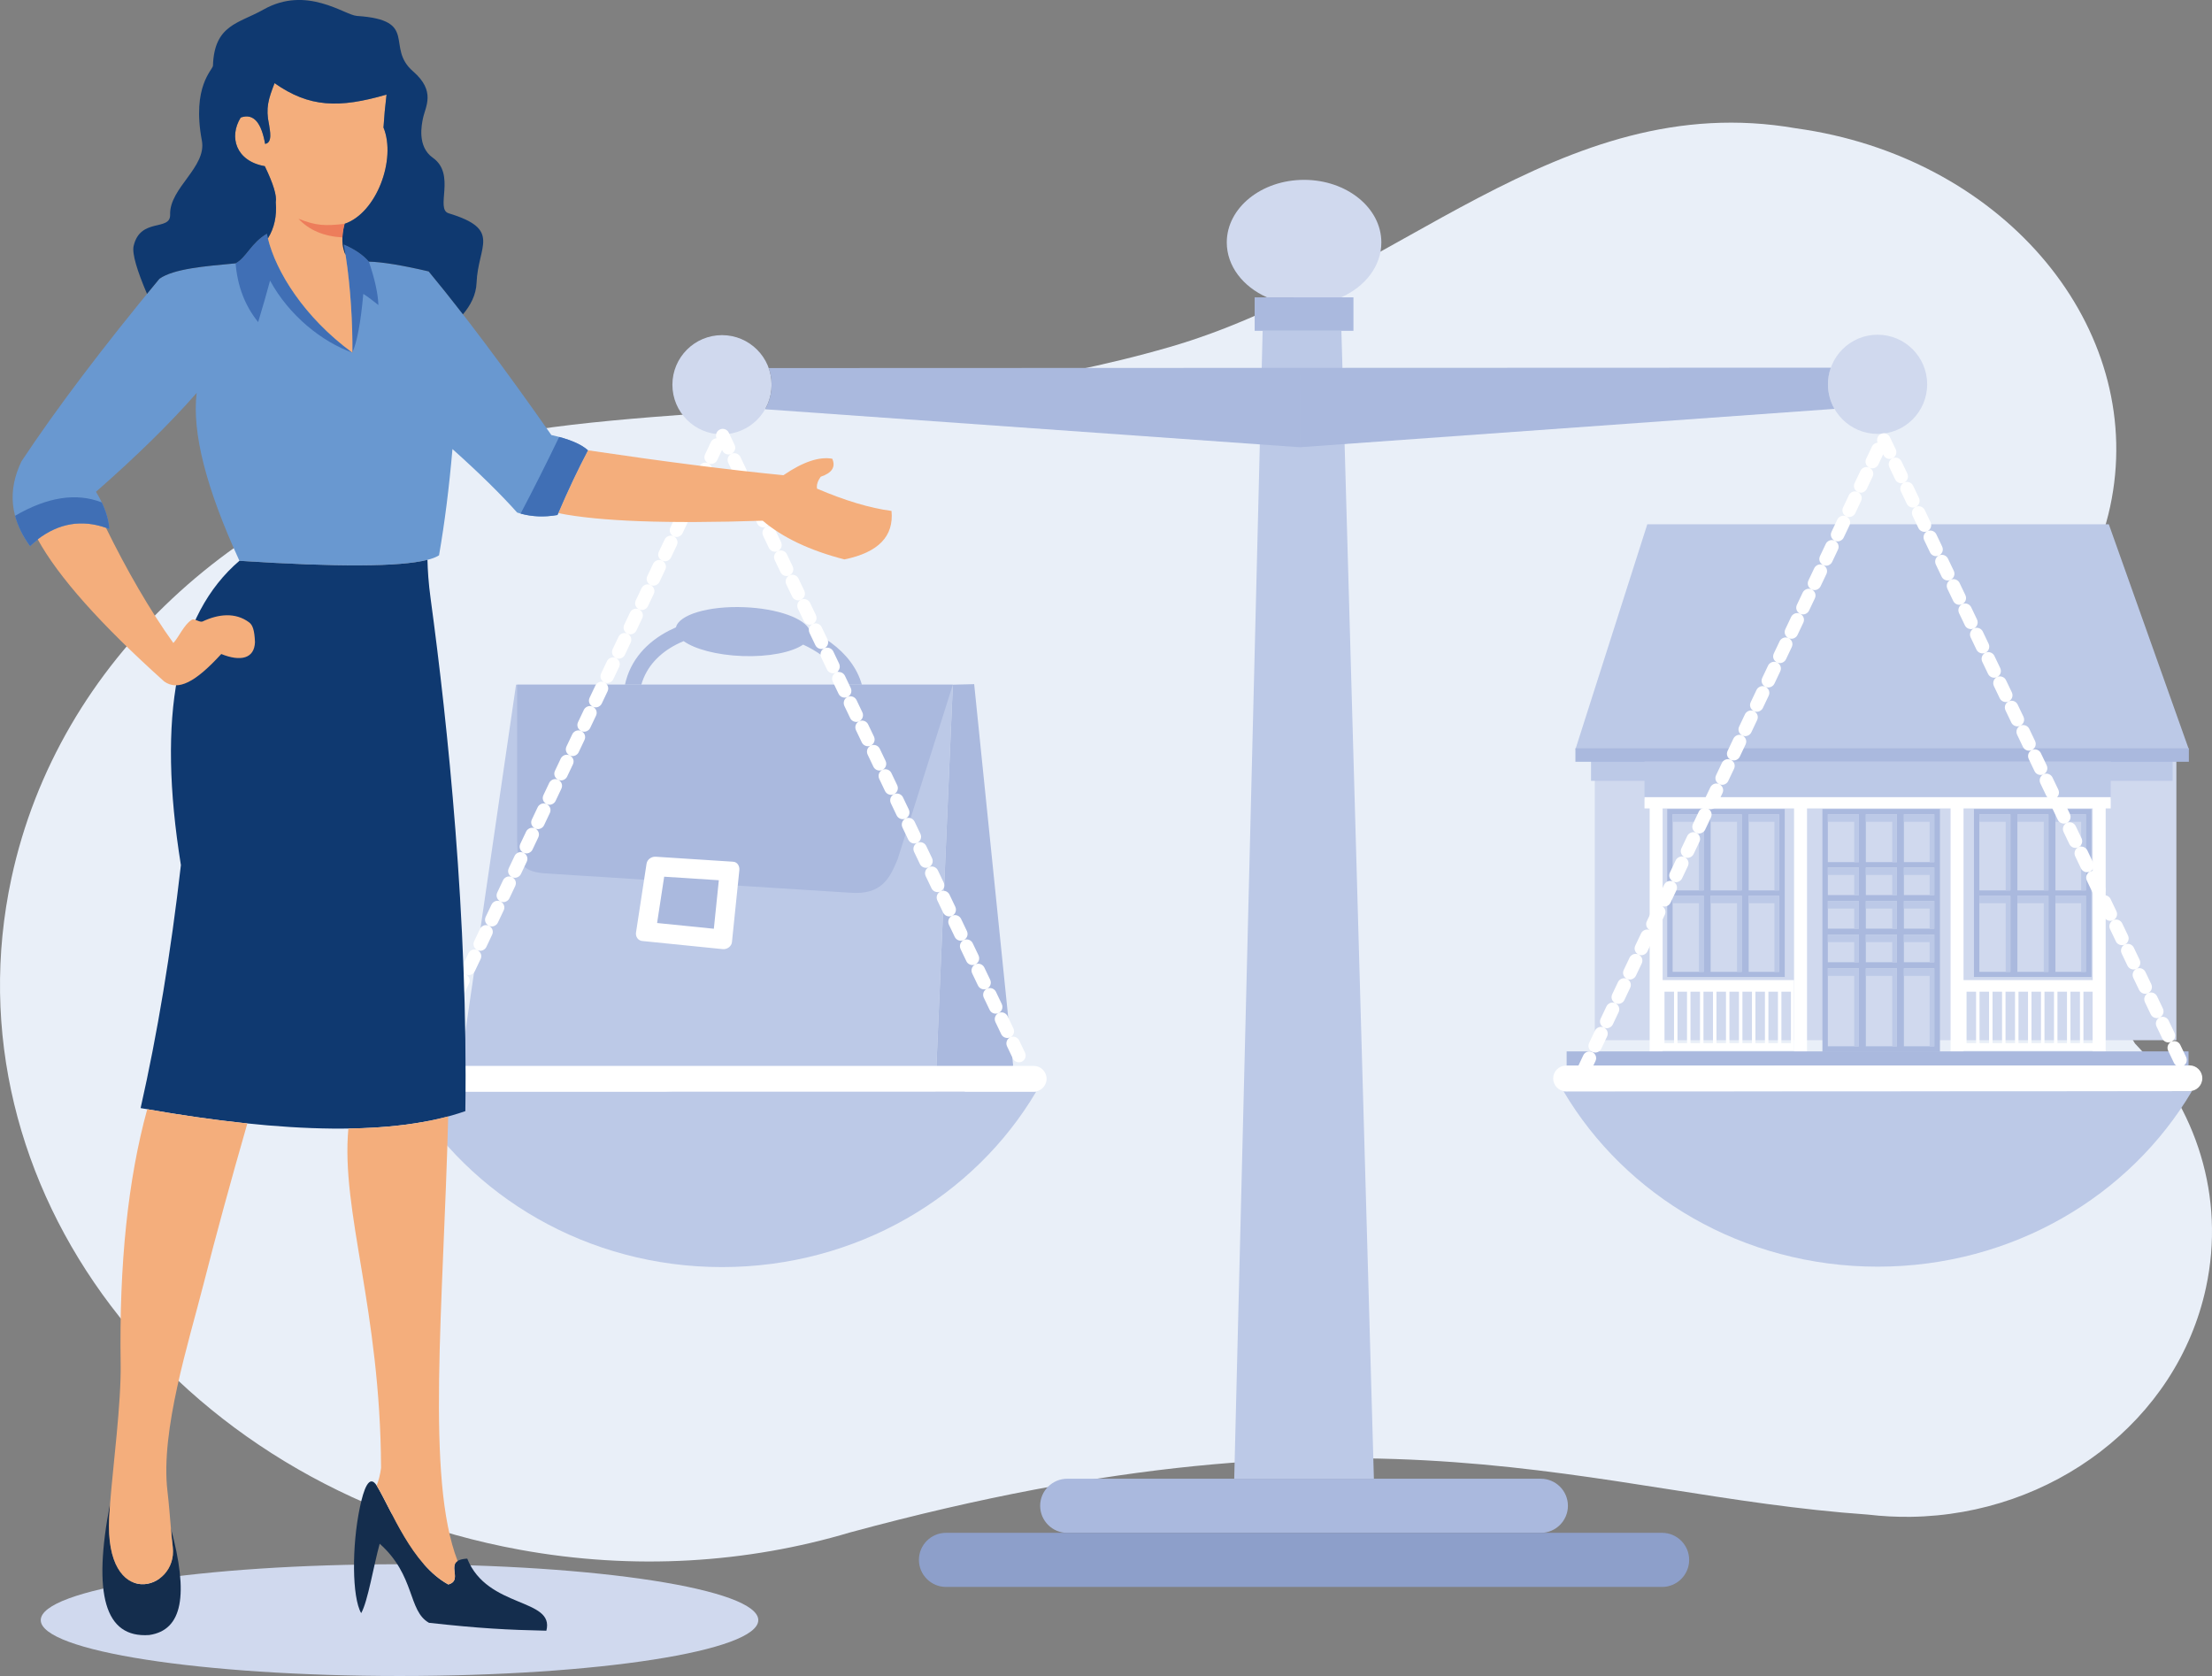 <?xml version="1.0" encoding="UTF-8"?><svg id="a" xmlns="http://www.w3.org/2000/svg" viewBox="0 0 1590.08 1204.64"><rect x="0" y="0" width="1590.08" height="1204.64" fill="#808080" stroke="none"/><path d="M1534.68,750c44.06,46.01,65.14,110.14,51.08,175.46-20.71,96.22-110.84,163.27-212.04,164.77h0s-.22,0-.22,0c-10.16,.14-20.43-.38-30.75-1.6-199.31-13.91-349.23-90.81-731.72,12.83h0c-73.79,21.99-155.15,27.44-237.45,12.41C124.21,1068.37-39.35,852.25,8.23,631.16c33.81-157.04,165.05-274.31,327.62-312.79v-.03c120.3-30.39,318.36-14.83,505.16-68.97,162.04-46.97,279.67-186.77,450.13-157.13,4.5,.62,9.02,1.34,13.53,2.16,143.61,26.21,238.61,146.97,212.2,269.72-1.69,7.83-3.84,15.48-6.4,22.93h0c-48.34,140.09-40.27,261.06,24.21,362.93h0Z" style="fill:#e9eff8; fill-rule:evenodd;"/><polygon points="684.94 492.12 671.48 804.62 330.57 768.74 370.95 492.12 684.94 492.12" style="fill:#bcc9e7; fill-rule:evenodd;"/><path d="M728.31,766.11c-27.46,10.1-43.35,23.91-56.82,38.51l13.46-312.5,15.33-.38,28.03,274.38Z" style="fill:#aab9de; fill-rule:evenodd;"/><path d="M684.94,492.12l-39.65,125.36c-5.7,13.9-11.55,26.07-34.65,24.15l-218.77-13.87c-19.5-1.24-19.98-11.1-20.14-24.45v-111.19h313.22Z" style="fill:#aab9de; fill-rule:evenodd;"/><path d="M527.01,619.37l-55.65-3.59c-3.05-.2-6.12,1.94-6.59,4.99l-7.57,49.42c-.47,3.04,1.46,5.86,4.46,6.16l57.9,5.85c3.02,.31,6.26-1.91,6.59-4.99l5.32-51.69c.31-3.08-1.41-5.95-4.47-6.15Z" style="fill:#fff; fill-rule:evenodd;"/><polygon points="516.73 632.67 513.14 667.55 472.35 663.42 477.44 630.14 516.73 632.67" style="fill:#aab9de; fill-rule:evenodd;"/><path d="M619.55,492.12c-3.42-12.12-11.39-22.22-22.17-30.13-4.63-3.4-9.8-6.38-15.36-8.92-3.29-8.54-23.06-15.73-47.22-16.65-25.58-.99-46.79,5.42-48.88,14.48-1.61,.7-3.19,1.44-4.73,2.23-16.06,8.22-28.06,21.1-31.95,38.99h11.77c3.77-13.12,13.1-22.69,25.32-28.95,1.65-.84,3.35-1.62,5.09-2.35,8.03,5.73,23.78,10.01,42.04,10.71,19.11,.73,35.8-2.67,43.88-8.21,4.85,2.23,9.35,4.82,13.38,7.77,7.7,5.65,13.61,12.69,16.75,21.02h12.08Z" style="fill:#aab9de; fill-rule:evenodd;"/><path d="M287.2,1124.32c142.42,0,257.89,17.97,257.89,40.16s-115.47,40.16-257.89,40.16-257.9-17.98-257.9-40.16,115.47-40.16,257.9-40.16Z" style="fill:#d0d9ee; fill-rule:evenodd;"/><path d="M1349.67,240.58c19.68,0,35.65,15.95,35.66,35.64,0,19.69-15.95,35.66-35.64,35.66-19.68,0-35.65-15.95-35.66-35.63,0-19.69,15.95-35.66,35.64-35.67Z" style="fill:#d0d9ee; fill-rule:evenodd;"/><path d="M518.99,240.88c-19.69,.01-35.64,15.98-35.64,35.66,0,19.69,15.97,35.65,35.67,35.64,19.69,0,35.65-15.97,35.64-35.66,0-19.69-15.98-35.64-35.66-35.64Z" style="fill:#d0d9ee; fill-rule:evenodd;"/><polygon points="907.64 237.76 964.25 237.76 987.61 1062.86 887.21 1062.86 907.64 237.76" style="fill:#bcc9e7; fill-rule:evenodd;"/><path d="M937.41,129.27c30.68,0,55.56,20.14,55.56,44.98,0,17.02-11.68,31.83-28.9,39.47h-53.32c-17.22-7.64-28.89-22.45-28.89-39.47,0-24.84,24.87-44.98,55.55-44.98Z" style="fill:#d0d9ee; fill-rule:evenodd;"/><path d="M901.9,237.76h71.01v-24.03h-71.01v24.03Z" style="fill:#aab9de; fill-rule:evenodd;"/><path d="M1575.65,784.26c-44.43,75.28-128.88,126.14-225.8,126.17-96.91,.04-181.4-50.76-225.88-126l451.68-.16Z" style="fill:#bcc9e7; fill-rule:evenodd;"/><path d="M744.85,784.64c-44.45,75.26-128.93,126.09-225.84,126.09s-181.39-50.83-225.84-126.09h451.67Z" style="fill:#bcc9e7; fill-rule:evenodd;"/><path d="M1125.74,784.42l448.14-.16c5.09,0,9.24-4.17,9.24-9.26h0c0-5.09-4.16-9.26-9.25-9.26l-448.14,.16c-5.09,0-9.24,4.17-9.24,9.26h0c0,5.09,4.16,9.26,9.25,9.26Z" style="fill:#fff; fill-rule:evenodd;"/><path d="M294.94,784.64h448.14c5.09,0,9.25-4.17,9.25-9.26h0c0-5.09-4.16-9.26-9.25-9.26H294.94c-5.09,0-9.25,4.17-9.24,9.26h0c0,5.09,4.16,9.26,9.25,9.26Z" style="fill:#fff; fill-rule:evenodd;"/><path d="M767.15,1062.86h340.5c10.69,0,19.44,8.74,19.44,19.44h0c0,10.7-8.74,19.45-19.44,19.45h-340.5c-10.69,0-19.44-8.75-19.44-19.45h0c0-10.69,8.75-19.44,19.44-19.44Z" style="fill:#aab9de; fill-rule:evenodd;"/><path d="M680,1101.74h514.81c10.69,0,19.43,8.75,19.43,19.44h0c0,10.7-8.74,19.45-19.43,19.45H680c-10.7,0-19.44-8.75-19.44-19.45h0c0-10.69,8.74-19.44,19.44-19.44Z" style="fill:#8d9fca; fill-rule:evenodd;"/><rect x="1146.41" y="518.4" width="418.06" height="229.25" style="fill:#d0d9ee;"/><rect x="1143.7" y="526.44" width="418.06" height="34.78" style="fill:#bcc9e7;"/><polygon points="1132.46 538.65 1573.45 538.65 1515.9 376.81 1184.16 376.81 1132.46 538.65" style="fill:#bcc9e7; fill-rule:evenodd;"/><rect x="1132.47" y="537.84" width="440.98" height="9.69" style="fill:#aab9de;"/><rect x="1418.96" y="581.5" width="84.48" height="120.73" style="fill:#aab9de;"/><rect x="1477.52" y="585.27" width="21.86" height="54.72" style="fill:#d0d9ee;"/><rect x="1450.17" y="585.27" width="22.34" height="54.72" style="fill:#d0d9ee;"/><rect x="1422.85" y="585.27" width="22.3" height="54.72" style="fill:#d0d9ee;"/><rect x="1477.52" y="643.8" width="21.86" height="54.72" style="fill:#d0d9ee;"/><rect x="1450.17" y="643.8" width="22.34" height="54.72" style="fill:#d0d9ee;"/><rect x="1422.85" y="643.8" width="22.3" height="54.72" style="fill:#d0d9ee;"/><polygon points="1496.02 590.67 1477.52 590.67 1477.52 585.27 1499.39 585.27 1499.39 639.99 1496.02 639.99 1496.02 590.67" style="fill:#bcc9e7; fill-rule:evenodd;"/><polygon points="1469.14 590.67 1450.17 590.67 1450.17 585.27 1472.5 585.27 1472.5 639.99 1469.14 639.99 1469.14 590.67" style="fill:#bcc9e7; fill-rule:evenodd;"/><polygon points="1441.78 590.67 1422.85 590.67 1422.85 585.27 1445.15 585.27 1445.15 639.99 1441.78 639.99 1441.78 590.67" style="fill:#bcc9e7; fill-rule:evenodd;"/><polygon points="1496.02 649.2 1477.52 649.2 1477.52 643.8 1499.39 643.8 1499.39 698.52 1496.02 698.52 1496.02 649.2" style="fill:#bcc9e7; fill-rule:evenodd;"/><polygon points="1469.14 649.2 1450.17 649.2 1450.17 643.8 1472.5 643.8 1472.5 698.52 1469.14 698.52 1469.14 649.2" style="fill:#bcc9e7; fill-rule:evenodd;"/><polygon points="1441.78 649.2 1422.85 649.2 1422.85 643.8 1445.15 643.8 1445.15 698.52 1441.78 698.52 1441.78 649.2" style="fill:#bcc9e7; fill-rule:evenodd;"/><rect x="1182.14" y="547.35" width="335.12" height="26.97" style="fill:#bcc9e7;"/><rect x="1182.14" y="572.97" width="335.12" height="8.09" style="fill:#fff;"/><rect x="1310.04" y="581.5" width="84.48" height="174.55" style="fill:#aab9de;"/><rect x="1368.6" y="585.27" width="21.87" height="34.39" style="fill:#d0d9ee;"/><rect x="1341.25" y="585.27" width="22.35" height="34.39" style="fill:#d0d9ee;"/><rect x="1313.93" y="585.27" width="22.3" height="34.39" style="fill:#d0d9ee;"/><rect x="1368.6" y="623.48" width="21.87" height="19.85" style="fill:#d0d9ee;"/><rect x="1341.25" y="623.48" width="22.35" height="19.85" style="fill:#d0d9ee;"/><rect x="1313.93" y="623.48" width="22.3" height="19.85" style="fill:#d0d9ee;"/><polygon points="1387.09 590.67 1368.6 590.67 1368.6 585.27 1390.47 585.27 1390.47 619.66 1387.09 619.66 1387.09 590.67" style="fill:#bcc9e7; fill-rule:evenodd;"/><polygon points="1360.22 590.67 1341.25 590.67 1341.25 585.27 1363.59 585.27 1363.59 619.66 1360.22 619.66 1360.22 590.67" style="fill:#bcc9e7; fill-rule:evenodd;"/><polygon points="1332.86 590.67 1313.93 590.67 1313.93 585.27 1336.23 585.27 1336.23 619.66 1332.86 619.66 1332.86 590.67" style="fill:#bcc9e7; fill-rule:evenodd;"/><polygon points="1387.09 628.88 1368.6 628.88 1368.6 623.48 1390.47 623.48 1390.47 643.33 1387.09 643.33 1387.09 628.88" style="fill:#bcc9e7; fill-rule:evenodd;"/><polygon points="1360.22 628.88 1341.25 628.88 1341.25 623.48 1363.59 623.48 1363.59 643.33 1360.22 643.33 1360.22 628.88" style="fill:#bcc9e7; fill-rule:evenodd;"/><polygon points="1332.86 628.88 1313.93 628.88 1313.93 623.48 1336.23 623.48 1336.23 643.33 1332.86 643.33 1332.86 628.88" style="fill:#bcc9e7; fill-rule:evenodd;"/><rect x="1368.6" y="647.63" width="21.87" height="19.85" style="fill:#d0d9ee;"/><rect x="1341.25" y="647.63" width="22.35" height="19.85" style="fill:#d0d9ee;"/><rect x="1313.93" y="647.63" width="22.3" height="19.85" style="fill:#d0d9ee;"/><polygon points="1387.09 653.03 1368.6 653.03 1368.6 647.63 1390.47 647.63 1390.47 667.48 1387.09 667.48 1387.09 653.03" style="fill:#bcc9e7; fill-rule:evenodd;"/><polygon points="1360.22 653.03 1341.25 653.03 1341.25 647.63 1363.59 647.63 1363.59 667.48 1360.22 667.48 1360.22 653.03" style="fill:#bcc9e7; fill-rule:evenodd;"/><polygon points="1332.86 653.03 1313.93 653.03 1313.93 647.63 1336.23 647.63 1336.23 667.48 1332.86 667.48 1332.86 653.03" style="fill:#bcc9e7; fill-rule:evenodd;"/><rect x="1368.6" y="671.77" width="21.87" height="19.85" style="fill:#d0d9ee;"/><rect x="1341.25" y="671.77" width="22.35" height="19.85" style="fill:#d0d9ee;"/><rect x="1313.93" y="671.77" width="22.3" height="19.85" style="fill:#d0d9ee;"/><polygon points="1387.09 677.17 1368.6 677.17 1368.6 671.77 1390.47 671.77 1390.47 691.62 1387.09 691.62 1387.09 677.17" style="fill:#bcc9e7; fill-rule:evenodd;"/><polygon points="1360.22 677.17 1341.25 677.17 1341.25 671.77 1363.59 671.77 1363.59 691.62 1360.22 691.62 1360.22 677.17" style="fill:#bcc9e7; fill-rule:evenodd;"/><polygon points="1332.86 677.17 1313.93 677.17 1313.93 671.77 1336.23 671.77 1336.23 691.62 1332.86 691.62 1332.86 677.17" style="fill:#bcc9e7; fill-rule:evenodd;"/><rect x="1368.6" y="696.04" width="21.87" height="55.99" style="fill:#d0d9ee;"/><rect x="1341.25" y="696.04" width="22.35" height="55.99" style="fill:#d0d9ee;"/><rect x="1313.93" y="696.04" width="22.3" height="55.99" style="fill:#d0d9ee;"/><polygon points="1387.09 701.44 1368.6 701.44 1368.6 696.04 1390.47 696.04 1390.47 752.03 1387.09 752.03 1387.09 701.44" style="fill:#bcc9e7; fill-rule:evenodd;"/><polygon points="1360.22 701.44 1341.25 701.44 1341.25 696.04 1363.59 696.04 1363.59 752.03 1360.22 752.03 1360.22 701.44" style="fill:#bcc9e7; fill-rule:evenodd;"/><polygon points="1332.86 701.44 1313.93 701.44 1313.93 696.04 1336.23 696.04 1336.23 752.03 1332.86 752.03 1332.86 701.44" style="fill:#bcc9e7; fill-rule:evenodd;"/><rect x="1198.47" y="581.5" width="84.48" height="120.73" style="fill:#aab9de;"/><rect x="1257.03" y="585.27" width="21.86" height="54.72" style="fill:#d0d9ee;"/><rect x="1229.68" y="585.27" width="22.34" height="54.72" style="fill:#d0d9ee;"/><rect x="1202.36" y="585.27" width="22.3" height="54.72" style="fill:#d0d9ee;"/><rect x="1257.03" y="643.8" width="21.86" height="54.72" style="fill:#d0d9ee;"/><rect x="1229.68" y="643.8" width="22.34" height="54.72" style="fill:#d0d9ee;"/><rect x="1202.36" y="643.8" width="22.3" height="54.72" style="fill:#d0d9ee;"/><polygon points="1275.52 590.67 1257.03 590.67 1257.03 585.27 1278.9 585.27 1278.9 639.99 1275.52 639.99 1275.52 590.67" style="fill:#bcc9e7; fill-rule:evenodd;"/><polygon points="1248.64 590.67 1229.68 590.67 1229.68 585.27 1252.02 585.27 1252.02 639.99 1248.64 639.99 1248.64 590.67" style="fill:#bcc9e7; fill-rule:evenodd;"/><polygon points="1221.28 590.67 1202.36 590.67 1202.36 585.27 1224.66 585.27 1224.66 639.99 1221.28 639.99 1221.28 590.67" style="fill:#bcc9e7; fill-rule:evenodd;"/><polygon points="1275.52 649.2 1257.03 649.2 1257.03 643.8 1278.9 643.8 1278.9 698.52 1275.52 698.52 1275.52 649.2" style="fill:#bcc9e7; fill-rule:evenodd;"/><polygon points="1248.64 649.2 1229.68 649.2 1229.68 643.8 1252.02 643.8 1252.02 698.52 1248.64 698.52 1248.64 649.2" style="fill:#bcc9e7; fill-rule:evenodd;"/><polygon points="1221.28 649.2 1202.36 649.2 1202.36 643.8 1224.66 643.8 1224.66 698.52 1221.28 698.52 1221.28 649.2" style="fill:#bcc9e7; fill-rule:evenodd;"/><rect x="1504.33" y="577.72" width="9.32" height="181.04" style="fill:#fff;"/><rect x="1402.16" y="576.05" width="9.32" height="181.03" style="fill:#fff;"/><rect x="1289.64" y="576.05" width="9.32" height="181.03" style="fill:#fff;"/><rect x="1185.85" y="576.05" width="9.32" height="181.03" style="fill:#fff;"/><path d="M1413.64,749.75h6.85v-36.96h-6.85v36.96h0Zm9.33,0h6.85v-36.96h-6.85v36.96h0Zm9.34,0h6.84v-36.96h-6.84v36.96h0Zm9.34,0h6.84v-36.96h-6.84v36.96h0Zm9.33,0h6.84v-36.96h-6.84v36.96h0Zm9.34,0h6.84v-36.96h-6.84v36.96h0Zm9.34,0h6.84v-36.96h-6.84v36.96h0Zm9.34,0h6.84v-36.96h-6.84v36.96h0Zm9.33,0h6.84v-36.96h-6.84v36.96h0Zm9.33,0h6.85v-36.96h-6.85v36.96h0Zm9.12-45.3v50.67h-96.06v-50.67h96.06Z" style="fill:#fff; fill-rule:evenodd;"/><path d="M1196.51,749.75h6.85v-36.96h-6.85v36.96h0Zm9.34,0h6.85v-36.96h-6.85v36.96h0Zm9.34,0h6.85v-36.96h-6.85v36.96h0Zm9.34,0h6.85v-36.96h-6.85v36.96h0Zm9.34,0h6.84v-36.96h-6.84v36.96h0Zm9.33,0h6.84v-36.96h-6.84v36.96h0Zm9.33,0h6.85v-36.96h-6.85v36.96h0Zm9.34,0h6.85v-36.96h-6.85v36.96h0Zm9.34,0h6.85v-36.96h-6.85v36.96h0Zm9.34,0h6.85v-36.96h-6.85v36.96h0Zm9.12-45.3v50.67h-96.05v-50.67h96.05Z" style="fill:#fff; fill-rule:evenodd;"/><rect x="1126.17" y="755.7" width="447.05" height="10.12" style="fill:#aab9de;"/><path d="M299.35,764.04c-2.27,4.86,3.89,9.4,7.91,5.38,.36-.43,.6-.74,.83-1.23l4.15-8.75c2.27-4.86-3.89-9.41-7.92-5.38-.35,.43-.59,.74-.83,1.23l-4.14,8.75h0Zm428.73-3.25c1.02,2.18,3.61,3.27,5.86,2.52,2.82-.94,4.13-4.04,2.88-6.7l-4.18-8.74c-1.02-2.18-3.6-3.27-5.86-2.52-2.82,.94-4.12,4.03-2.88,6.7l4.17,8.74h0Zm-8.36-17.47l-4.17-8.74c-1.25-2.67,.06-5.75,2.88-6.7,2.25-.75,4.84,.34,5.86,2.52l4.18,8.74c1.24,2.67-.06,5.76-2.89,6.7-2.25,.75-4.83-.34-5.86-2.52h0Zm-8.35-17.48c1.02,2.18,3.61,3.27,5.86,2.52,2.83-.94,4.13-4.03,2.89-6.7l-4.18-8.74c-1.02-2.18-3.61-3.27-5.86-2.52-2.82,.94-4.13,4.03-2.89,6.7l4.18,8.74h0Zm-8.35-17.48l-4.18-8.73c-1.24-2.67,.06-5.75,2.89-6.7,2.25-.75,4.84,.34,5.86,2.52l4.18,8.73c1.24,2.66-.07,5.75-2.89,6.7-2.25,.75-4.84-.34-5.86-2.52h0Zm-8.35-17.48c1.02,2.19,3.6,3.28,5.86,2.53,2.82-.94,4.12-4.03,2.88-6.71l-4.17-8.73c-1.02-2.18-3.6-3.27-5.86-2.52-2.82,.94-4.12,4.03-2.88,6.7l4.18,8.73h0Zm-8.35-17.47l-4.18-8.73c-1.25-2.67,.06-5.75,2.88-6.7,2.25-.75,4.84,.34,5.86,2.52l4.18,8.73c1.24,2.67-.06,5.76-2.89,6.7-2.25,.75-4.83-.34-5.85-2.52h0Zm-8.36-17.47c1.02,2.18,3.61,3.27,5.86,2.52,2.83-.94,4.12-4.03,2.89-6.7l-4.18-8.74c-1.02-2.18-3.6-3.27-5.85-2.52-2.83,.94-4.13,4.04-2.89,6.7l4.18,8.74h0Zm-8.35-17.47l-4.18-8.73c-1.25-2.66,.06-5.76,2.88-6.7,2.26-.74,4.84,.34,5.86,2.52l4.18,8.74c1.25,2.67-.06,5.75-2.88,6.7-2.25,.75-4.84-.34-5.86-2.52h0Zm-8.36-17.47c1.03,2.18,3.61,3.27,5.86,2.52,2.83-.95,4.14-4.03,2.89-6.7l-4.18-8.74c-1.02-2.18-3.6-3.27-5.86-2.52-2.82,.94-4.12,4.03-2.89,6.7l4.18,8.74h0Zm-8.35-17.48l-4.18-8.74c-1.24-2.66,.07-5.75,2.89-6.7,2.25-.75,4.84,.34,5.86,2.52l4.18,8.73c1.24,2.67-.06,5.75-2.89,6.7-2.25,.76-4.84-.34-5.85-2.52h0Zm-8.35-17.47c1.02,2.18,3.61,3.27,5.86,2.52,2.82-.94,4.12-4.03,2.89-6.7l-4.18-8.73c-1.02-2.19-3.61-3.28-5.86-2.52-2.82,.94-4.13,4.03-2.88,6.7l4.17,8.74h0Zm-8.35-17.48l-4.17-8.74c-1.24-2.66,.07-5.75,2.88-6.7,2.26-.75,4.84,.34,5.86,2.52l4.18,8.73c1.24,2.66-.07,5.75-2.89,6.7-2.25,.75-4.84-.34-5.86-2.52h0Zm-8.35-17.47c1.03,2.18,3.61,3.27,5.86,2.52,2.83-.94,4.13-4.03,2.89-6.7l-4.18-8.73c-1.02-2.18-3.6-3.28-5.86-2.52-2.82,.93-4.12,4.03-2.88,6.69l4.17,8.74h0Zm-8.34-17.48l-4.18-8.73c-1.25-2.67,.06-5.76,2.89-6.7,2.25-.75,4.83,.34,5.85,2.52l4.18,8.73c1.25,2.67-.06,5.76-2.89,6.7-2.24,.76-4.83-.34-5.85-2.52h0Zm-8.35-17.47c1.02,2.18,3.61,3.27,5.86,2.52,2.82-.94,4.12-4.03,2.88-6.69l-4.17-8.74c-1.03-2.18-3.61-3.28-5.86-2.52-2.83,.94-4.13,4.03-2.89,6.7l4.18,8.73h0Zm-8.35-17.48l-4.17-8.73c-1.25-2.66,.06-5.76,2.88-6.7,2.25-.75,4.84,.34,5.86,2.52l4.17,8.74c1.24,2.66-.07,5.75-2.89,6.7-2.25,.75-4.84-.35-5.85-2.53h0Zm-8.35-17.47c1.02,2.18,3.61,3.27,5.86,2.52,2.83-.94,4.12-4.03,2.89-6.7l-4.18-8.74c-1.02-2.18-3.61-3.27-5.86-2.52-2.83,.94-4.12,4.03-2.89,6.7l4.18,8.73h0Zm-8.34-17.48l-4.18-8.73c-1.25-2.67,.06-5.75,2.88-6.7,2.25-.75,4.84,.34,5.86,2.52l4.17,8.73c1.25,2.67-.06,5.76-2.88,6.7-2.25,.75-4.83-.34-5.85-2.53h0Zm-8.35-17.47c1.02,2.18,3.6,3.27,5.85,2.52,2.83-.94,4.13-4.03,2.88-6.7l-4.18-8.73c-1.02-2.18-3.61-3.28-5.85-2.52-2.83,.94-4.12,4.03-2.89,6.7l4.18,8.73h0Zm-8.35-17.47l-4.18-8.74c-1.25-2.66,.06-5.75,2.89-6.7,2.25-.75,4.83,.34,5.86,2.52l4.17,8.74c1.25,2.67-.06,5.76-2.88,6.69-2.25,.76-4.84-.33-5.86-2.51h0Zm-8.35-17.48c1.02,2.18,3.6,3.27,5.86,2.52,2.82-.94,4.12-4.03,2.89-6.7l-4.18-8.73c-1.02-2.18-3.61-3.28-5.85-2.52-2.82,.94-4.13,4.03-2.89,6.7l4.17,8.73h0Zm-8.35-17.47l-4.17-8.74c-1.24-2.67,.07-5.75,2.88-6.7,2.25-.75,4.84,.34,5.86,2.52l4.18,8.74c1.24,2.67-.07,5.76-2.89,6.7-2.25,.75-4.84-.34-5.86-2.52h0Zm-8.35-17.48c1.02,2.18,3.61,3.28,5.86,2.52,2.82-.94,4.12-4.03,2.89-6.7l-4.18-8.73c-1.02-2.18-3.61-3.27-5.86-2.52-2.82,.94-4.12,4.03-2.89,6.7l4.18,8.73h0Zm-8.35-17.47l-4.17-8.73c-1.25-2.67,.06-5.76,2.88-6.7,2.26-.76,4.84,.33,5.86,2.52l4.18,8.73c1.24,2.67-.06,5.75-2.88,6.7-2.25,.75-4.83-.34-5.86-2.52h0Zm-8.34-17.48c1.01,2.18,3.61,3.27,5.85,2.52,2.83-.94,4.13-4.03,2.89-6.69l-4.17-8.73c-1.02-2.18-3.6-3.27-5.86-2.52-2.82,.94-4.12,4.03-2.88,6.7l4.18,8.73h0Zm-8.35-17.47l-.26-.55-3.47,7.32c-.23,.5-.48,.81-.83,1.23-4.03,4.03-10.19-.52-7.92-5.37l4.15-8.75c.23-.5,.48-.81,.83-1.23,1.01-1.01,2.15-1.48,3.25-1.54-1.11-2.62,.2-5.61,2.96-6.54,2.25-.75,4.83,.34,5.85,2.53l4.18,8.73c1.25,2.67-.06,5.75-2.88,6.7-2.25,.75-4.84-.34-5.86-2.52h0Zm-7.89,15.52c2.27-4.86-3.89-9.4-7.92-5.38-.35,.43-.59,.74-.83,1.23l-4.15,8.75c-2.27,4.85,3.89,9.4,7.92,5.38,.36-.43,.6-.74,.83-1.23l4.15-8.75h0Zm-8.3,17.5l-4.15,8.75c-.23,.49-.48,.8-.83,1.22-4.03,4.03-10.18-.52-7.92-5.37l4.15-8.75c.24-.5,.48-.81,.84-1.23,4.02-4.02,10.18,.52,7.91,5.38h0Zm-8.3,17.49c2.27-4.86-3.89-9.4-7.91-5.37-.36,.42-.6,.73-.84,1.22l-4.15,8.76c-2.27,4.85,3.89,9.4,7.92,5.37,.36-.42,.6-.73,.83-1.23l4.15-8.75h0Zm-8.3,17.5l-4.15,8.75c-.23,.5-.47,.8-.83,1.23-4.03,4.02-10.18-.53-7.92-5.38l4.16-8.75c.23-.49,.48-.8,.83-1.23,4.02-4.02,10.19,.53,7.91,5.38h0Zm-8.3,17.5c2.27-4.86-3.89-9.41-7.91-5.38-.36,.42-.6,.73-.83,1.23l-4.15,8.75c-2.27,4.85,3.89,9.4,7.91,5.37,.36-.42,.6-.73,.84-1.22l4.14-8.75h0Zm-8.29,17.49l-4.15,8.75c-.24,.5-.48,.81-.83,1.23-4.03,4.02-10.19-.52-7.92-5.38l4.15-8.74c.23-.5,.48-.81,.83-1.23,4.02-4.03,10.19,.52,7.92,5.37h0Zm-8.3,17.5c2.27-4.86-3.9-9.4-7.92-5.38-.36,.43-.6,.74-.83,1.23l-4.15,8.75c-2.27,4.85,3.89,9.4,7.92,5.38,.36-.43,.59-.74,.83-1.23l4.15-8.75h0Zm-8.3,17.5l-4.15,8.74c-.24,.5-.47,.81-.83,1.23-4.03,4.03-10.18-.52-7.92-5.37l4.15-8.75c.23-.5,.47-.81,.83-1.23,4.03-4.03,10.18,.53,7.92,5.38h0Zm-8.3,17.49c2.27-4.86-3.89-9.4-7.92-5.37-.36,.42-.59,.73-.83,1.23l-4.15,8.74c-2.27,4.86,3.89,9.41,7.92,5.38,.36-.43,.59-.73,.83-1.23l4.15-8.75h0Zm-8.3,17.5l-4.15,8.75c-.24,.5-.48,.8-.83,1.23-4.02,4.02-10.18-.53-7.92-5.38l4.15-8.75c.24-.49,.47-.8,.83-1.23,4.03-4.02,10.19,.53,7.92,5.38h0Zm-8.3,17.5c2.27-4.86-3.89-9.41-7.92-5.38-.36,.42-.59,.73-.83,1.23l-4.15,8.75c-2.27,4.86,3.89,9.4,7.92,5.37,.36-.42,.6-.73,.83-1.23l4.15-8.74h0Zm-8.3,17.49l-4.15,8.75c-.23,.5-.48,.8-.83,1.23-4.02,4.03-10.19-.52-7.92-5.38l4.15-8.74c.24-.5,.48-.81,.83-1.23,4.03-4.03,10.19,.52,7.92,5.37h0Zm-8.3,17.5c2.27-4.86-3.89-9.4-7.92-5.38-.36,.43-.59,.73-.83,1.23l-4.14,8.75c-2.27,4.85,3.89,9.4,7.91,5.38,.36-.43,.6-.74,.83-1.23l4.15-8.75h0Zm-8.3,17.5l-4.15,8.74c-.23,.5-.47,.81-.83,1.23-4.02,4.03-10.18-.52-7.91-5.37l4.14-8.75c.24-.5,.48-.8,.84-1.23,4.02-4.03,10.18,.52,7.91,5.38h0Zm-8.29,17.49c2.27-4.86-3.9-9.41-7.92-5.37-.36,.43-.6,.73-.83,1.23l-4.15,8.74c-2.27,4.86,3.89,9.41,7.92,5.38,.35-.43,.59-.73,.83-1.23l4.15-8.75h0Zm-8.3,17.5l-4.15,8.75c-.23,.49-.48,.8-.83,1.22-4.03,4.03-10.18-.52-7.92-5.37l4.15-8.75c.24-.5,.47-.8,.84-1.23,4.02-4.03,10.18,.53,7.91,5.38h0Zm-8.3,17.49c2.27-4.85-3.89-9.4-7.91-5.37-.36,.43-.6,.73-.83,1.23l-4.15,8.75c-2.27,4.86,3.89,9.4,7.92,5.38,.36-.43,.59-.74,.83-1.23l4.14-8.75h0Zm-8.29,17.5l-4.15,8.74c-.23,.5-.48,.81-.83,1.23-4.02,4.03-10.19-.52-7.91-5.37l4.14-8.75c.24-.5,.47-.81,.83-1.23,4.03-4.03,10.19,.52,7.92,5.38h0Zm-8.29,17.49c2.27-4.85-3.89-9.4-7.92-5.38-.36,.43-.6,.73-.83,1.23l-4.15,8.75c-2.27,4.86,3.89,9.4,7.92,5.37,.36-.42,.6-.73,.83-1.23l4.15-8.74h0Zm-8.3,17.49l-4.14,8.75c-.24,.49-.48,.8-.83,1.22-4.03,4.03-10.18-.52-7.92-5.37l4.15-8.75c.23-.49,.47-.8,.83-1.23,4.02-4.02,10.19,.53,7.91,5.38h0Zm-8.29,17.49c2.27-4.85-3.89-9.4-7.92-5.38-.36,.43-.59,.74-.83,1.23l-4.15,8.75c-2.27,4.85,3.89,9.4,7.92,5.38,.36-.44,.6-.73,.83-1.23l4.15-8.75h0Zm-8.29,17.49l-4.15,8.75c-.23,.5-.47,.8-.84,1.23-4.02,4.03-10.18-.53-7.91-5.38l4.14-8.75c.24-.49,.48-.8,.83-1.22,4.03-4.03,10.19,.52,7.93,5.37h0Zm-8.3,17.5c2.27-4.87-3.89-9.41-7.92-5.38-.36,.43-.6,.73-.83,1.23l-4.15,8.75c-2.27,4.86,3.9,9.41,7.92,5.38,.36-.42,.6-.73,.83-1.23l4.15-8.74h0Zm-8.3,17.49l-4.14,8.74c-.24,.5-.48,.81-.83,1.23-4.03,4.03-10.19-.52-7.92-5.37l4.15-8.75c.23-.5,.47-.8,.83-1.23,4.02-4.02,10.18,.53,7.91,5.38Z" style="fill:#fff; fill-rule:evenodd;"/><path d="M1134,767.24c-2.27,4.86,3.89,9.4,7.92,5.37,.36-.42,.6-.73,.83-1.23l4.15-8.74c2.26-4.86-3.89-9.4-7.92-5.38-.36,.43-.6,.73-.83,1.23l-4.15,8.75h0Zm428.74-3.26c1.02,2.19,3.6,3.28,5.85,2.52,2.83-.94,4.13-4.03,2.89-6.7l-4.18-8.74c-1.02-2.18-3.61-3.26-5.86-2.52-2.82,.94-4.12,4.03-2.88,6.7l4.17,8.73h0Zm-8.36-17.47l-4.18-8.74c-1.24-2.66,.06-5.75,2.89-6.7,2.25-.75,4.84,.34,5.85,2.52l4.18,8.74c1.24,2.67-.06,5.75-2.88,6.7-2.25,.75-4.83-.34-5.86-2.52h0Zm-8.35-17.48c1.02,2.18,3.61,3.27,5.86,2.52,2.82-.94,4.13-4.03,2.88-6.7l-4.18-8.74c-1.02-2.18-3.6-3.27-5.86-2.52-2.82,.94-4.12,4.03-2.88,6.7l4.17,8.74h0Zm-8.35-17.48l-4.18-8.74c-1.25-2.66,.06-5.76,2.88-6.7,2.26-.76,4.84,.34,5.86,2.52l4.18,8.73c1.25,2.66-.06,5.75-2.88,6.7-2.25,.75-4.83-.34-5.85-2.52h0Zm-8.36-17.47c1.02,2.18,3.61,3.27,5.86,2.51,2.83-.93,4.13-4.02,2.89-6.69l-4.18-8.74c-1.02-2.18-3.61-3.27-5.86-2.52-2.82,.94-4.13,4.03-2.89,6.7l4.18,8.74h0Zm-8.35-17.48l-4.18-8.73c-1.24-2.66,.07-5.75,2.89-6.7,2.25-.76,4.84,.34,5.85,2.52l4.18,8.73c1.24,2.67-.07,5.75-2.89,6.7-2.25,.75-4.84-.34-5.86-2.52h0Zm-8.35-17.48c1.02,2.19,3.6,3.28,5.86,2.53,2.82-.94,4.13-4.04,2.89-6.7l-4.18-8.74c-1.03-2.18-3.61-3.27-5.86-2.52-2.83,.94-4.13,4.03-2.89,6.7l4.18,8.73h0Zm-8.35-17.47l-4.17-8.73c-1.25-2.66,.06-5.75,2.88-6.7,2.25-.75,4.84,.34,5.86,2.52l4.18,8.73c1.25,2.67-.06,5.75-2.88,6.7-2.26,.75-4.84-.34-5.86-2.52h0Zm-8.36-17.47c1.02,2.18,3.61,3.27,5.86,2.52,2.83-.94,4.12-4.03,2.88-6.7l-4.17-8.74c-1.02-2.18-3.61-3.27-5.86-2.52-2.83,.94-4.13,4.03-2.89,6.7l4.18,8.74h0Zm-8.35-17.48l-4.18-8.73c-1.25-2.67,.06-5.76,2.88-6.7,2.26-.75,4.84,.34,5.86,2.52l4.18,8.73c1.25,2.66-.06,5.76-2.88,6.7-2.25,.75-4.84-.34-5.85-2.52h0Zm-8.35-17.47c1.02,2.18,3.61,3.27,5.86,2.52,2.82-.94,4.13-4.03,2.88-6.7l-4.17-8.74c-1.02-2.18-3.6-3.27-5.85-2.52-2.83,.94-4.13,4.04-2.88,6.7l4.17,8.74h0Zm-8.35-17.48l-4.18-8.73c-1.24-2.67,.06-5.76,2.89-6.7,2.25-.75,4.83,.34,5.86,2.52l4.18,8.73c1.24,2.67-.07,5.76-2.89,6.7-2.25,.76-4.84-.34-5.86-2.52h0Zm-8.34-17.47c1.01,2.18,3.6,3.27,5.85,2.52,2.83-.94,4.12-4.03,2.88-6.7l-4.17-8.73c-1.02-2.19-3.61-3.28-5.86-2.52-2.82,.93-4.13,4.02-2.88,6.7l4.18,8.73h0Zm-8.35-17.47l-4.18-8.73c-1.25-2.67,.06-5.75,2.89-6.7,2.24-.75,4.83,.34,5.85,2.52l4.18,8.73c1.24,2.66-.06,5.76-2.89,6.7-2.25,.75-4.83-.34-5.85-2.52h0Zm-8.35-17.47c1.02,2.18,3.6,3.27,5.86,2.52,2.82-.94,4.12-4.03,2.88-6.7l-4.18-8.73c-1.02-2.19-3.6-3.28-5.85-2.52-2.83,.94-4.13,4.03-2.89,6.7l4.18,8.73h0Zm-8.35-17.48l-4.17-8.74c-1.24-2.67,.06-5.75,2.88-6.7,2.25-.75,4.84,.34,5.85,2.52l4.18,8.73c1.25,2.66-.06,5.75-2.88,6.7-2.26,.76-4.84-.33-5.86-2.52h0Zm-8.35-17.47c1.02,2.18,3.61,3.27,5.85,2.52,2.82-.94,4.13-4.03,2.89-6.7l-4.18-8.73c-1.02-2.18-3.61-3.28-5.86-2.52-2.82,.93-4.12,4.03-2.89,6.69l4.18,8.74h0Zm-8.35-17.48l-4.18-8.74c-1.24-2.66,.07-5.75,2.89-6.7,2.25-.75,4.84,.34,5.86,2.52l4.17,8.74c1.24,2.67-.07,5.76-2.89,6.69-2.25,.76-4.84-.33-5.86-2.52h0Zm-8.35-17.47c1.02,2.18,3.61,3.27,5.86,2.52,2.82-.94,4.13-4.03,2.89-6.7l-4.17-8.73c-1.02-2.18-3.61-3.28-5.86-2.52-2.82,.94-4.13,4.03-2.89,6.7l4.18,8.73h0Zm-8.35-17.48l-4.18-8.73c-1.24-2.67,.07-5.76,2.89-6.7,2.26-.75,4.84,.34,5.86,2.52l4.18,8.74c1.24,2.66-.06,5.75-2.89,6.7-2.25,.75-4.84-.35-5.86-2.53h0Zm-8.34-17.47c1.02,2.18,3.6,3.27,5.85,2.52,2.83-.94,4.14-4.03,2.89-6.7l-4.17-8.74c-1.02-2.18-3.6-3.27-5.86-2.52-2.82,.94-4.13,4.03-2.88,6.7l4.17,8.73h0Zm-8.35-17.48l-4.18-8.73c-1.25-2.66,.06-5.76,2.89-6.7,2.25-.75,4.83,.34,5.85,2.52l4.17,8.74c1.25,2.66-.06,5.75-2.89,6.7-2.24,.75-4.83-.34-5.85-2.53h0Zm-8.35-17.47c1.02,2.18,3.61,3.27,5.86,2.52,2.82-.94,4.12-4.03,2.88-6.7l-4.17-8.74c-1.03-2.18-3.61-3.28-5.85-2.52-2.83,.94-4.14,4.03-2.89,6.7l4.18,8.73h0Zm-8.35-17.47l-4.17-8.74c-1.25-2.66,.06-5.75,2.88-6.7,2.25-.75,4.84,.34,5.85,2.52l4.18,8.74c1.24,2.66-.06,5.75-2.88,6.7-2.25,.75-4.84-.34-5.86-2.52h0Zm-8.34-17.48c1.01,2.18,3.6,3.27,5.85,2.52,2.83-.94,4.13-4.03,2.89-6.7l-4.18-8.73c-1.02-2.18-3.61-3.27-5.86-2.52-2.82,.94-4.12,4.03-2.88,6.7l4.18,8.73h0Zm-8.35-17.47l-.27-.55-3.46,7.32c-.24,.5-.48,.81-.83,1.23-4.03,4.02-10.18-.52-7.92-5.38l4.15-8.74c.23-.5,.47-.81,.83-1.23,1-1.01,2.15-1.48,3.25-1.54-1.11-2.62,.2-5.61,2.95-6.54,2.25-.75,4.84,.34,5.86,2.52l4.18,8.74c1.25,2.66-.06,5.76-2.88,6.7-2.25,.75-4.84-.34-5.86-2.52h0Zm-7.89,15.51c2.27-4.86-3.89-9.4-7.92-5.38-.36,.43-.6,.74-.83,1.23l-4.15,8.75c-2.27,4.86,3.89,9.4,7.92,5.38,.36-.43,.59-.74,.83-1.23l4.15-8.75h0Zm-8.3,17.5l-4.15,8.74c-.24,.5-.48,.81-.83,1.23-4.03,4.03-10.18-.52-7.92-5.37l4.15-8.75c.24-.5,.48-.81,.83-1.23,4.02-4.03,10.19,.52,7.92,5.38h0Zm-8.3,17.49c2.27-4.85-3.89-9.4-7.92-5.37-.36,.42-.59,.73-.83,1.23l-4.15,8.74c-2.27,4.86,3.89,9.41,7.92,5.38,.36-.43,.6-.73,.83-1.23l4.15-8.75h0Zm-8.3,17.5l-4.15,8.75c-.23,.49-.48,.8-.83,1.23-4.03,4.02-10.18-.53-7.92-5.38l4.15-8.75c.24-.5,.47-.8,.83-1.23,4.03-4.02,10.19,.53,7.92,5.38h0Zm-8.3,17.5c2.27-4.86-3.89-9.41-7.92-5.38-.36,.42-.59,.73-.83,1.23l-4.15,8.75c-2.27,4.86,3.9,9.4,7.92,5.37,.36-.42,.6-.73,.83-1.23l4.15-8.74h0Zm-8.3,17.49l-4.15,8.75c-.23,.5-.48,.81-.83,1.23-4.02,4.03-10.18-.53-7.91-5.38l4.14-8.74c.24-.5,.47-.81,.83-1.23,4.03-4.03,10.18,.52,7.92,5.37h0Zm-8.3,17.5c2.27-4.85-3.89-9.4-7.91-5.38-.37,.43-.6,.73-.84,1.23l-4.14,8.75c-2.28,4.86,3.89,9.4,7.91,5.38,.36-.43,.6-.74,.83-1.23l4.15-8.75h0Zm-8.29,17.5l-4.15,8.74c-.24,.5-.48,.81-.84,1.23-4.02,4.03-10.18-.52-7.91-5.37l4.15-8.75c.23-.5,.48-.81,.83-1.23,4.03-4.03,10.18,.52,7.92,5.38h0Zm-8.3,17.49c2.26-4.85-3.89-9.4-7.92-5.38-.36,.43-.6,.74-.83,1.24l-4.15,8.74c-2.27,4.86,3.89,9.41,7.92,5.38,.35-.43,.59-.73,.83-1.23l4.15-8.75h0Zm-8.3,17.5l-4.15,8.75c-.24,.49-.48,.8-.83,1.22-4.03,4.03-10.19-.52-7.92-5.37l4.15-8.75c.23-.49,.48-.8,.83-1.23,4.03-4.02,10.18,.52,7.92,5.38h0Zm-8.3,17.49c2.26-4.85-3.89-9.4-7.92-5.37-.36,.43-.6,.73-.83,1.23l-4.15,8.75c-2.27,4.85,3.89,9.4,7.92,5.37,.35-.42,.6-.73,.83-1.23l4.15-8.75h0Zm-8.3,17.5l-4.15,8.75c-.23,.5-.48,.81-.83,1.23-4.03,4.02-10.19-.53-7.92-5.38l4.15-8.75c.23-.49,.48-.8,.83-1.23,4.03-4.02,10.19,.53,7.92,5.38h0Zm-8.3,17.5c2.26-4.85-3.89-9.4-7.92-5.38-.35,.43-.6,.73-.83,1.23l-4.15,8.75c-2.27,4.85,3.89,9.4,7.92,5.38,.36-.44,.6-.74,.83-1.23l4.15-8.75h0Zm-8.3,17.49l-4.15,8.75c-.23,.5-.47,.81-.83,1.23-4.03,4.03-10.19-.52-7.92-5.37l4.15-8.75c.23-.5,.48-.81,.83-1.23,4.03-4.03,10.19,.52,7.92,5.37h0Zm-8.3,17.5c2.27-4.86-3.89-9.41-7.91-5.38-.37,.43-.61,.73-.84,1.22l-4.15,8.75c-2.26,4.86,3.89,9.4,7.93,5.38,.35-.43,.6-.73,.83-1.23l4.14-8.75h0Zm-8.29,17.5l-4.15,8.75c-.24,.49-.48,.8-.83,1.23-4.03,4.02-10.19-.53-7.92-5.38l4.15-8.75c.23-.49,.47-.8,.83-1.23,4.03-4.02,10.19,.53,7.92,5.38h0Zm-8.29,17.49c2.25-4.86-3.9-9.4-7.93-5.38-.35,.43-.6,.73-.83,1.23l-4.14,8.74c-2.27,4.86,3.89,9.4,7.91,5.38,.36-.43,.6-.74,.84-1.23l4.15-8.75h0Zm-8.3,17.49l-4.15,8.75c-.23,.5-.48,.8-.83,1.23-4.03,4.03-10.18-.52-7.92-5.38l4.15-8.74c.23-.5,.47-.81,.83-1.23,4.03-4.03,10.19,.52,7.92,5.37h0Zm-8.3,17.5c2.28-4.87-3.89-9.41-7.91-5.38-.36,.42-.6,.73-.83,1.23l-4.15,8.74c-2.27,4.87,3.89,9.41,7.92,5.38,.36-.42,.59-.73,.83-1.23l4.14-8.74h0Zm-8.29,17.49l-4.15,8.74c-.23,.5-.48,.81-.83,1.23-4.02,4.03-10.18-.52-7.92-5.37l4.15-8.75c.23-.49,.48-.8,.83-1.23,4.03-4.02,10.19,.53,7.92,5.38h0Zm-8.29,17.49c2.27-4.86-3.89-9.4-7.92-5.37-.36,.43-.6,.73-.83,1.22l-4.15,8.75c-2.27,4.86,3.89,9.41,7.91,5.38,.37-.43,.6-.74,.84-1.23l4.15-8.75h0Zm-8.3,17.49l-4.14,8.75c-.24,.5-.49,.8-.84,1.23-4.02,4.02-10.19-.53-7.91-5.38l4.14-8.74c.24-.5,.48-.81,.83-1.23,4.03-4.03,10.19,.52,7.92,5.37h0Zm-8.3,17.5c2.27-4.86-3.89-9.41-7.91-5.38-.36,.43-.6,.73-.83,1.23l-4.15,8.75c-2.27,4.85,3.89,9.39,7.92,5.37,.36-.43,.59-.73,.83-1.23l4.14-8.74h0Zm-8.29,17.49l-4.15,8.74c-.23,.5-.48,.81-.83,1.23-4.02,4.03-10.18-.52-7.91-5.37l4.14-8.75c.24-.5,.48-.8,.83-1.23,4.03-4.02,10.18,.52,7.92,5.38Z" style="fill:#fff; fill-rule:evenodd;"/><path d="M191.88,168.01c-11.35,6.53-14.84,17.28-22.52,21.27-22.3,2.1-44.27,3.82-54.74,11.08-40.92,49.47-73.97,93.2-99.17,131.2-10.19,21.05-8.15,41.38,6.15,60.98,17.53-16.19,36.54-20.29,57.04-12.28-.68-8.56-3.91-17.48-9.66-26.77,29.45-25.83,53.58-49.53,72.4-71.08-3.48,28.27,6.76,68.49,30.73,120.67,83.37,5.42,131.2,4.11,143.49-3.95,4.06-23.33,7.27-48.79,9.65-76.35,19.14,17.13,34.65,32.34,46.51,45.63,8.99,2.96,18.65,3.55,28.96,1.76,7.28-17.12,14.6-32.62,21.94-46.5-5.06-4.57-13.83-8.22-26.32-10.98-34.04-48.55-63.44-87.74-88.18-117.59-19.21-4.48-33.54-6.82-43-7.02-4.05-4.78-10.05-8.87-17.99-12.29,4.64,25.5,6.39,56.07,6.15,77.67-36.42-26.69-56.89-61.54-61.43-85.45Z" style="fill:#6998d0; fill-rule:evenodd;"/><path d="M130.04,621.81c-17.29-107.09-3.27-180.01,42.06-218.73,70.41,4.58,115.47,4.35,135.17-.68,.21,7.54,.71,16.42,2.31,28.09,12.26,90.29,26.92,230.46,24.93,368.15-49.69,17.45-127.5,16.72-233.43-2.19,12.09-53.56,21.75-111.77,28.96-174.64Z" style="fill:#0f3970; fill-rule:evenodd;"/><path d="M265.16,188.08c4.29,12.57,6.56,22.95,6.85,31.15-4.9-3.9-8.52-6.57-10.86-8.01-1.79,20.18-4.4,34.26-7.84,42.24,.25-21.6-1.51-52.17-6.15-77.67,7.94,3.41,13.94,7.51,17.99,12.29Z" style="fill:#406fb5; fill-rule:evenodd;"/><path d="M191.88,168.01c4.54,23.91,25.01,58.76,61.43,85.45-21.76-7.73-45.54-26.64-59.18-51.78-2.26,8.5-5.11,18.45-8.56,29.83-9.47-11.73-14.87-25.81-16.21-42.23,7.68-3.99,11.17-14.74,22.52-21.27Z" style="fill:#406fb5; fill-rule:evenodd;"/><path d="M76.16,379.34c14.54,29.69,31.53,59.29,48.46,82.83,3.89-4.16,7.63-13.18,13.13-16.63,2.19-1.38,5.68,2.18,8,1.09,11.09-5.23,23.41-6.74,33.35,.71,2.5,1.87,3.84,5.53,4.19,14.18-.41,11.9-10.39,14.17-24.24,8.56-18.55,20.24-30.9,26.82-41.01,19.75-45.78-41.1-76.1-75.17-90.94-102.21,15.27-11.61,31.62-14.36,49.06-8.28Z" style="fill:#f4ae7c; fill-rule:evenodd;"/><path d="M548.29,374.26c-68.6,2.28-117.6,.47-147-5.44,7.1-16.58,14.22-31.63,21.36-45.15,54.7,8.11,101.55,14.09,140.52,17.9,14-9.59,25.71-13.54,35.1-11.84,2.58,5.9-.19,10.22-8.33,12.94-2.19,3.06-3.06,5.91-2.63,8.55,20.28,8.67,38.12,14,53.54,16.01,1.8,18.27-9.49,29.88-33.87,34.86-24.86-6.42-44.43-15.69-58.7-27.83Z" style="fill:#f4ae7c; fill-rule:evenodd;"/><path d="M122.88,1098.6c12.78,47.7,8.46,73.1-15.63,76.59-32,2.31-40.68-29.31-28.12-94.45-.28,3.55-.49,6.82-.63,9.76-3.55,68.24,49.39,52.97,45.7,21.54-.51-4.38-.93-8.86-1.33-13.44Z" style="fill:#142d4d; fill-rule:evenodd;"/><path d="M124.2,1112.04c3.69,31.43-49.25,46.7-45.7-21.54,.14-2.94,.35-6.21,.63-9.76,2.16-27.8,8.05-72.32,7.6-100.38-1.13-71.7,5.25-132.73,19.11-183.08,25.67,4.49,49.65,7.88,71.96,10.2-12.06,41.91-22.52,80.23-31.37,114.99-10.87,42.7-31.16,105.86-26.07,149.2,1.09,9.29,1.76,18.28,2.51,26.91,.39,4.58,.82,9.06,1.33,13.44Z" style="fill:#f4ae7c; fill-rule:evenodd;"/><path d="M335.88,1120.28c-18.47,1-1.61,15.35-13.63,18.58-26.29-14.37-40.84-53.54-51.32-70.85-5.53-9.1-9.52,2.49-12.24,15.44-5.85,27.84-5.67,64.58,.94,76.01,4.8-8.37,8.93-34.14,13.31-49.89,25.79,22.93,20.15,48.22,35.44,56.84,36.68,4.06,56.52,5.07,84.37,5.68,6.12-23.67-42.33-15.67-56.88-51.81Z" style="fill:#142d4d; fill-rule:evenodd;"/><path d="M322.19,802.44c-3.51,137.61-16.19,260.24,6.76,319.54-6.37,4.12,3.16,14.23-6.69,16.88-26.29-14.37-40.84-53.54-51.32-70.85-.06-.1-.12-.19-.18-.28,1.47-3.67,2.52-7.87,3.16-12.62-.46-114.13-28.99-184.53-23.49-243.96,27.78-.42,51.71-3.32,71.76-8.72Z" style="fill:#f4ae7c; fill-rule:evenodd;"/><path d="M374.24,369.16c9.23-17.54,18.47-35.9,27.72-55.1,9.53,2.56,16.44,5.75,20.7,9.61-7.14,13.52-14.27,28.57-21.36,45.15-.19,.45-.38,.9-.58,1.35-9.37,1.62-18.2,1.29-26.48-1.01Z" style="fill:#406fb5; fill-rule:evenodd;"/><path d="M73.19,361.12c3.15,6.57,4.96,12.94,5.46,19.14-.83-.32-1.65-.63-2.48-.92-17.43-6.09-33.79-3.34-49.06,8.28,.04,.06,.07,.13,.11,.19-1.89,1.44-3.76,3.02-5.61,4.74-5.24-7.18-8.83-14.45-10.78-21.82,23.28-13.56,44.07-16.75,62.36-9.6Z" style="fill:#406fb5; fill-rule:evenodd;"/><path d="M247.72,160.89c-2.33,8.78-2.1,16.26,.71,22.43,3.69,23.8,5.1,50.63,4.88,70.14-34.76-25.48-55-58.39-60.71-82.13,4.6-7.42,6.49-16.08,5.65-26,.86-4.64-1.78-13.28-7.89-25.89-20.81-3.61-25.97-21.08-17.31-34.94,9.73-3.44,14.96,4.52,17.53,18.93,5.54-.82,3.42-9.67,2.85-13.82-2.61-12-.42-18.47,3.95-29.84,24.99,17.57,46.41,18.11,80.51,8.22-1,8.18-1.73,16.08-2.2,23.69,9.35,22.77-4.94,61.49-27.97,69.22Z" style="fill:#f4ae7c; fill-rule:evenodd;"/><path d="M277.88,67.98c-34.1,9.9-55.53,9.35-80.51-8.22-4.37,11.37-6.55,17.85-3.95,29.84,.57,4.15,2.69,13-2.85,13.82-2.56-14.41-7.8-22.37-17.53-18.93-8.66,13.87-3.5,31.33,17.31,34.94,6.11,12.62,8.75,21.25,7.89,25.89,.83,9.91-1.05,18.58-5.65,26-.27-1.13-.51-2.24-.72-3.32-11.35,6.53-14.84,17.28-22.52,21.27-22.3,2.1-44.27,3.82-54.74,11.08-3.02,3.65-6,7.27-8.94,10.86-7.13-16.7-10.86-28.98-9.61-34.41,4.8-20.72,26.63-10.33,26.24-22.59-.58-19.11,26.41-34.09,22.81-53.17-7.34-39.02,7.89-50.85,7.98-53.82,.91-29.57,18.6-30.32,36.21-40.29,31.24-17.7,58.41,3.95,67.27,4.52,45.15,2.95,20.15,22.36,40.37,39.85,16.65,14.41,8.78,25.33,7.06,34-.77,3.9-4.4,19.96,7.13,28.08,16.9,11.91,1.44,36.91,11.41,39.93,38.37,11.63,21.07,23.21,20.03,50.03-.33,8.58-4.38,16.28-9.78,22.57-8.68-11.2-16.9-21.48-24.66-30.84-19.21-4.48-33.54-6.82-43-7.02-4.05-4.78-10.05-8.87-17.99-12.29,.45,2.47,.87,4.98,1.26,7.53-2.81-6.17-3.05-13.65-.71-22.43,23.03-7.73,37.32-46.45,27.97-69.22,.47-7.61,1.2-15.51,2.2-23.69Z" style="fill:#0f3970; fill-rule:evenodd;"/><path d="M247.72,160.89c-13.94,1.57-20.27,1.47-33.16-3.66,7.55,8.15,18.09,12.63,31.6,13.42,.13-3.05,.65-6.3,1.56-9.76Z" style="fill:#ed7d5b; fill-rule:evenodd;"/><path d="M934.33,264.41l381.76-.14c-1.34,3.74-2.06,7.77-2.06,11.98,0,6.41,1.7,12.43,4.67,17.63l-384.34,27.57-.03-57.04Z" style="fill:#aab9de; fill-rule:evenodd;"/><path d="M934.33,264.41l-381.75,.14c1.34,3.74,2.07,7.77,2.07,11.97,0,6.42-1.69,12.43-4.66,17.64l384.37,27.3-.03-57.04Z" style="fill:#aab9de; fill-rule:evenodd;"/></svg>